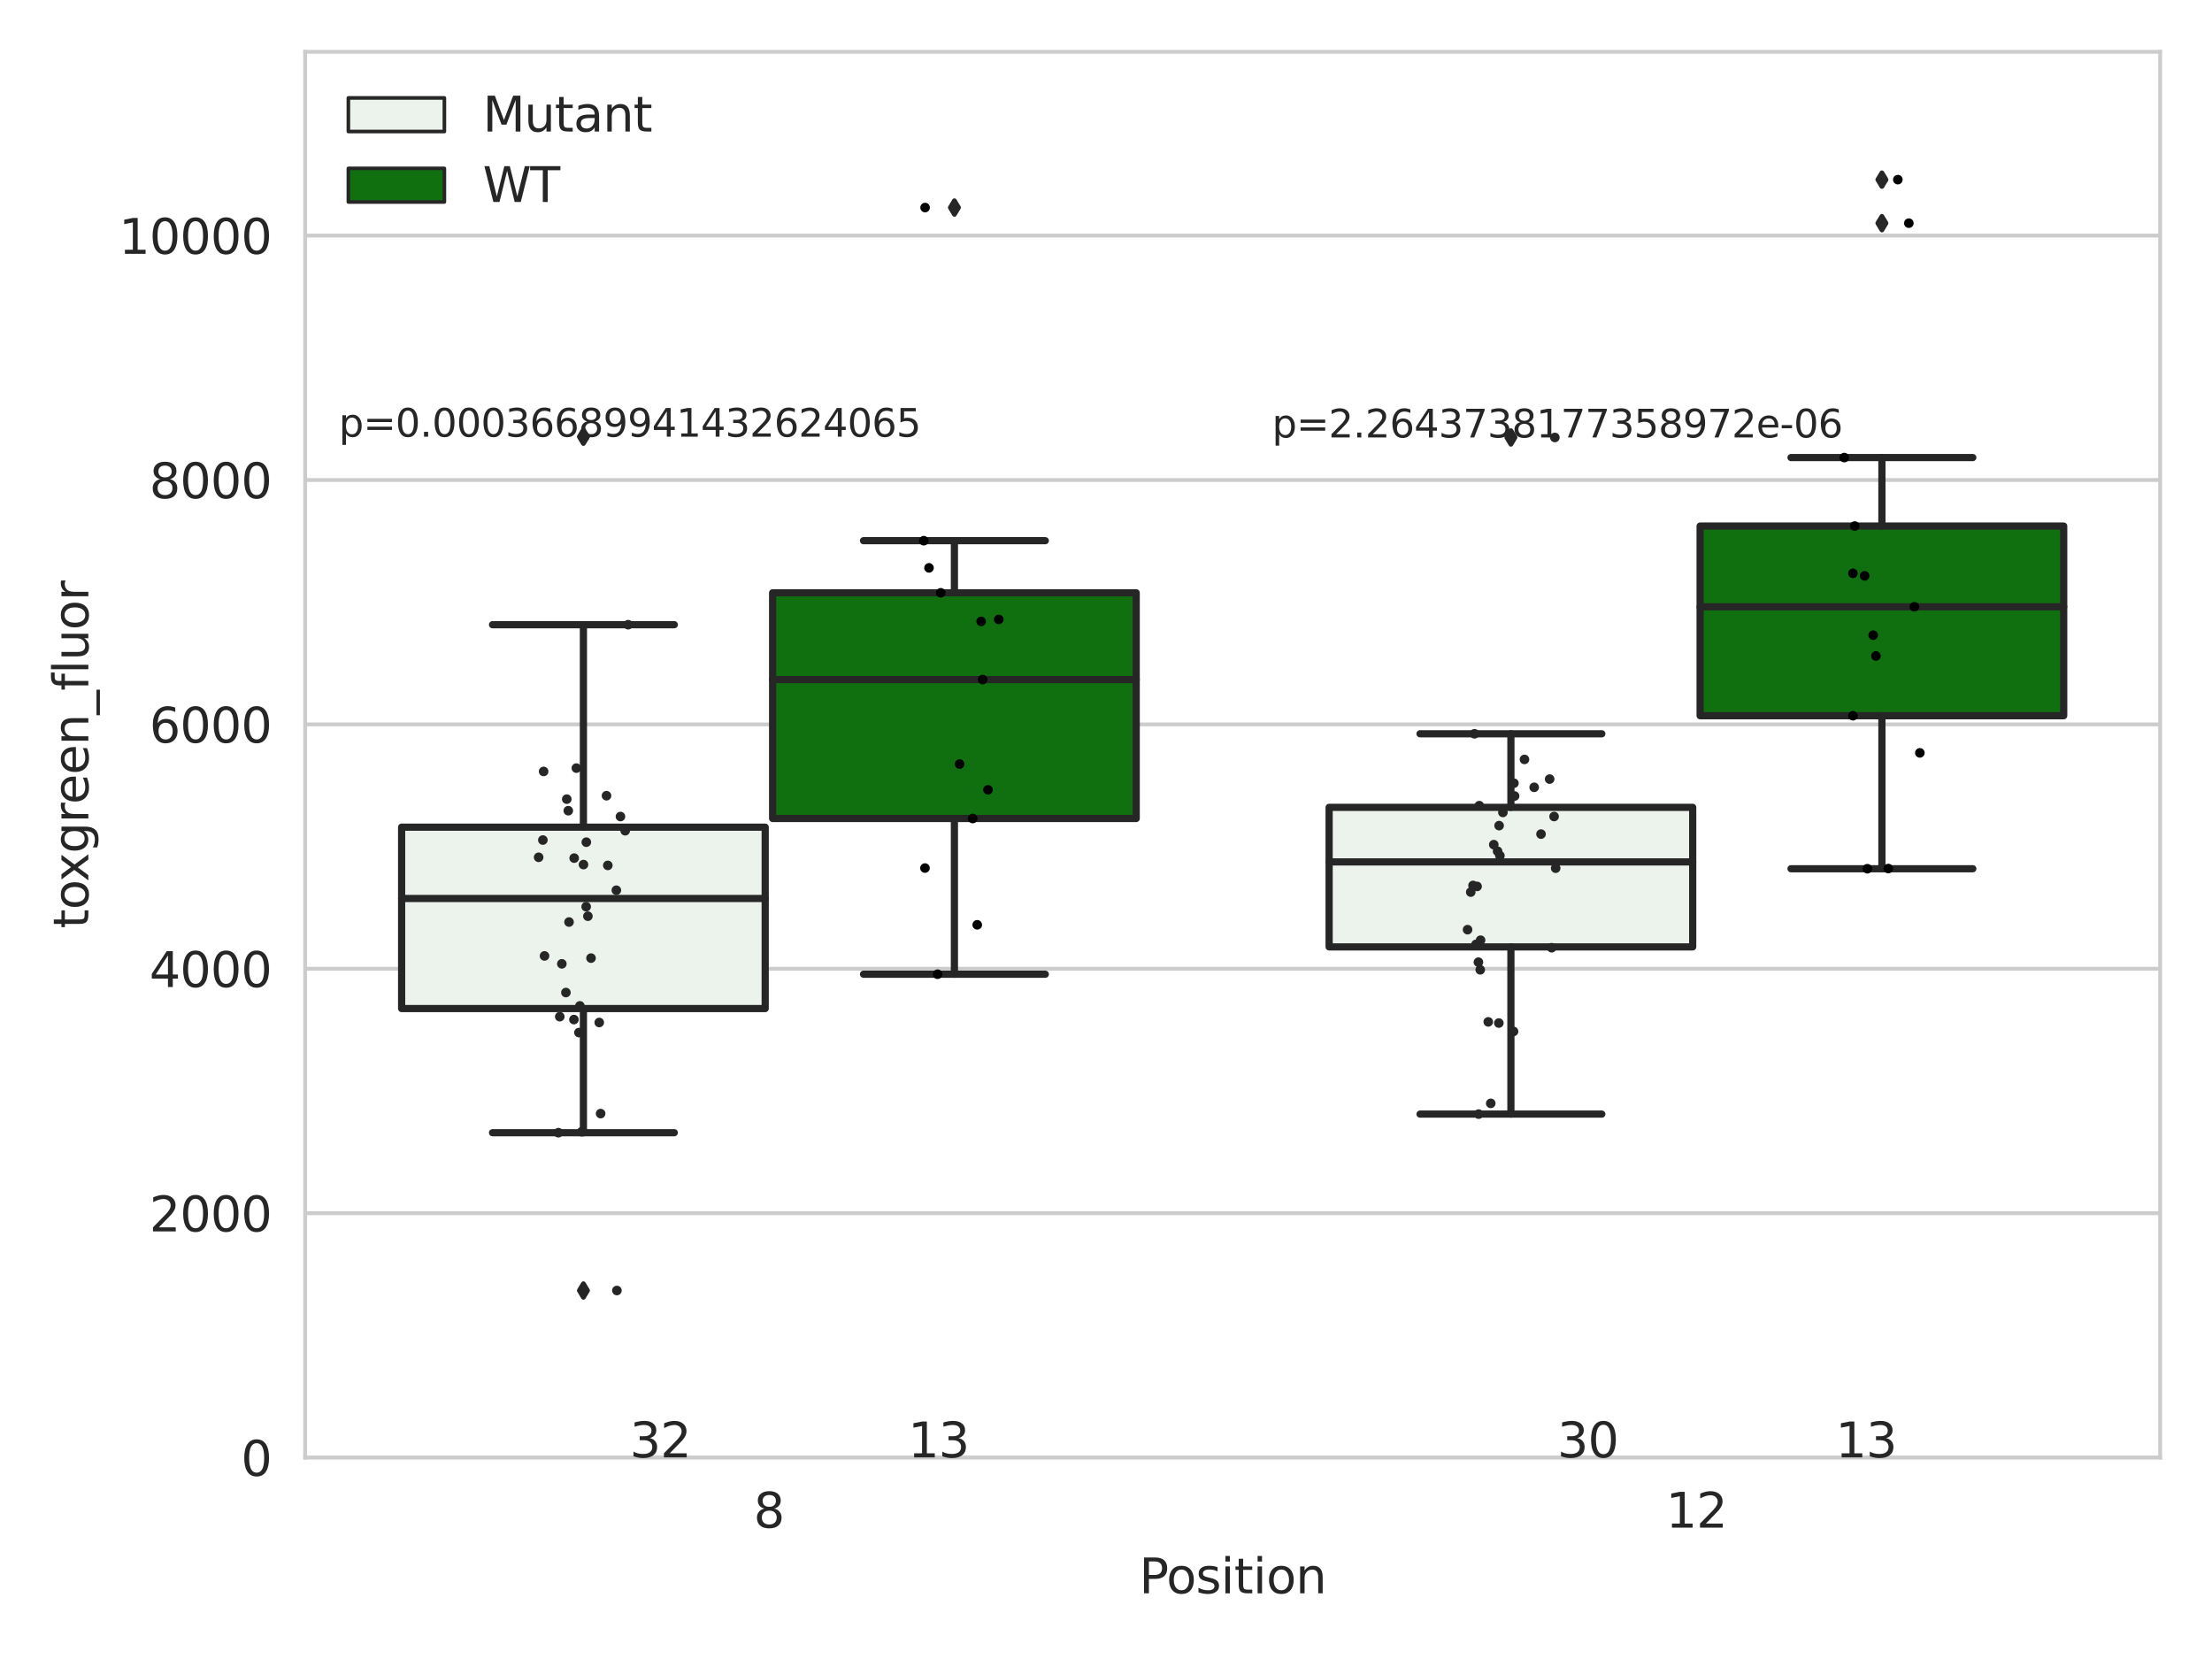 <?xml version="1.0" encoding="utf-8" standalone="no"?>
<!DOCTYPE svg PUBLIC "-//W3C//DTD SVG 1.1//EN"
  "http://www.w3.org/Graphics/SVG/1.1/DTD/svg11.dtd">
<svg xmlns:xlink="http://www.w3.org/1999/xlink" width="460.8pt" height="345.6pt" viewBox="0 0 460.8 345.6" xmlns="http://www.w3.org/2000/svg" version="1.1">
 <defs>
  <style type="text/css">*{stroke-linejoin: round; stroke-linecap: butt}</style>
 </defs>
 <g id="figure_1">
  <g id="patch_1">
   <path d="M 0 345.6 
L 460.8 345.6 
L 460.8 0 
L 0 0 
z
" style="fill: #ffffff"/>
  </g>
  <g id="axes_1">
   <g id="patch_2">
    <path d="M 63.571 303.64 
L 450 303.64 
L 450 10.8 
L 63.571 10.8 
z
" style="fill: #ffffff"/>
   </g>
   <g id="matplotlib.axis_1">
    <g id="xtick_1">
     <g id="text_1">
      <!-- 8 -->
      <g style="fill: #262626" transform="translate(156.997 318.238)scale(0.1 -0.1)">
       <defs>
        <path id="DejaVuSans-38" d="M 2034 2216 
Q 1584 2216 1326 1975 
Q 1069 1734 1069 1313 
Q 1069 891 1326 650 
Q 1584 409 2034 409 
Q 2484 409 2743 651 
Q 3003 894 3003 1313 
Q 3003 1734 2745 1975 
Q 2488 2216 2034 2216 
z
M 1403 2484 
Q 997 2584 770 2862 
Q 544 3141 544 3541 
Q 544 4100 942 4425 
Q 1341 4750 2034 4750 
Q 2731 4750 3128 4425 
Q 3525 4100 3525 3541 
Q 3525 3141 3298 2862 
Q 3072 2584 2669 2484 
Q 3125 2378 3379 2068 
Q 3634 1759 3634 1313 
Q 3634 634 3220 271 
Q 2806 -91 2034 -91 
Q 1263 -91 848 271 
Q 434 634 434 1313 
Q 434 1759 690 2068 
Q 947 2378 1403 2484 
z
M 1172 3481 
Q 1172 3119 1398 2916 
Q 1625 2713 2034 2713 
Q 2441 2713 2670 2916 
Q 2900 3119 2900 3481 
Q 2900 3844 2670 4047 
Q 2441 4250 2034 4250 
Q 1625 4250 1398 4047 
Q 1172 3844 1172 3481 
z
" transform="scale(0.016)"/>
       </defs>
       <use xlink:href="#DejaVuSans-38"/>
      </g>
     </g>
    </g>
    <g id="xtick_2">
     <g id="text_2">
      <!-- 12 -->
      <g style="fill: #262626" transform="translate(347.03 318.238)scale(0.1 -0.1)">
       <defs>
        <path id="DejaVuSans-31" d="M 794 531 
L 1825 531 
L 1825 4091 
L 703 3866 
L 703 4441 
L 1819 4666 
L 2450 4666 
L 2450 531 
L 3481 531 
L 3481 0 
L 794 0 
L 794 531 
z
" transform="scale(0.016)"/>
        <path id="DejaVuSans-32" d="M 1228 531 
L 3431 531 
L 3431 0 
L 469 0 
L 469 531 
Q 828 903 1448 1529 
Q 2069 2156 2228 2338 
Q 2531 2678 2651 2914 
Q 2772 3150 2772 3378 
Q 2772 3750 2511 3984 
Q 2250 4219 1831 4219 
Q 1534 4219 1204 4116 
Q 875 4013 500 3803 
L 500 4441 
Q 881 4594 1212 4672 
Q 1544 4750 1819 4750 
Q 2544 4750 2975 4387 
Q 3406 4025 3406 3419 
Q 3406 3131 3298 2873 
Q 3191 2616 2906 2266 
Q 2828 2175 2409 1742 
Q 1991 1309 1228 531 
z
" transform="scale(0.016)"/>
       </defs>
       <use xlink:href="#DejaVuSans-31"/>
       <use xlink:href="#DejaVuSans-32" x="63.623"/>
      </g>
     </g>
    </g>
    <g id="text_3">
     <!-- Position -->
     <g style="fill: #262626" transform="translate(237.322 331.917)scale(0.1 -0.1)">
      <defs>
       <path id="DejaVuSans-50" d="M 1259 4147 
L 1259 2394 
L 2053 2394 
Q 2494 2394 2734 2622 
Q 2975 2850 2975 3272 
Q 2975 3691 2734 3919 
Q 2494 4147 2053 4147 
L 1259 4147 
z
M 628 4666 
L 2053 4666 
Q 2838 4666 3239 4311 
Q 3641 3956 3641 3272 
Q 3641 2581 3239 2228 
Q 2838 1875 2053 1875 
L 1259 1875 
L 1259 0 
L 628 0 
L 628 4666 
z
" transform="scale(0.016)"/>
       <path id="DejaVuSans-6f" d="M 1959 3097 
Q 1497 3097 1228 2736 
Q 959 2375 959 1747 
Q 959 1119 1226 758 
Q 1494 397 1959 397 
Q 2419 397 2687 759 
Q 2956 1122 2956 1747 
Q 2956 2369 2687 2733 
Q 2419 3097 1959 3097 
z
M 1959 3584 
Q 2709 3584 3137 3096 
Q 3566 2609 3566 1747 
Q 3566 888 3137 398 
Q 2709 -91 1959 -91 
Q 1206 -91 779 398 
Q 353 888 353 1747 
Q 353 2609 779 3096 
Q 1206 3584 1959 3584 
z
" transform="scale(0.016)"/>
       <path id="DejaVuSans-73" d="M 2834 3397 
L 2834 2853 
Q 2591 2978 2328 3040 
Q 2066 3103 1784 3103 
Q 1356 3103 1142 2972 
Q 928 2841 928 2578 
Q 928 2378 1081 2264 
Q 1234 2150 1697 2047 
L 1894 2003 
Q 2506 1872 2764 1633 
Q 3022 1394 3022 966 
Q 3022 478 2636 193 
Q 2250 -91 1575 -91 
Q 1294 -91 989 -36 
Q 684 19 347 128 
L 347 722 
Q 666 556 975 473 
Q 1284 391 1588 391 
Q 1994 391 2212 530 
Q 2431 669 2431 922 
Q 2431 1156 2273 1281 
Q 2116 1406 1581 1522 
L 1381 1569 
Q 847 1681 609 1914 
Q 372 2147 372 2553 
Q 372 3047 722 3315 
Q 1072 3584 1716 3584 
Q 2034 3584 2315 3537 
Q 2597 3491 2834 3397 
z
" transform="scale(0.016)"/>
       <path id="DejaVuSans-69" d="M 603 3500 
L 1178 3500 
L 1178 0 
L 603 0 
L 603 3500 
z
M 603 4863 
L 1178 4863 
L 1178 4134 
L 603 4134 
L 603 4863 
z
" transform="scale(0.016)"/>
       <path id="DejaVuSans-74" d="M 1172 4494 
L 1172 3500 
L 2356 3500 
L 2356 3053 
L 1172 3053 
L 1172 1153 
Q 1172 725 1289 603 
Q 1406 481 1766 481 
L 2356 481 
L 2356 0 
L 1766 0 
Q 1100 0 847 248 
Q 594 497 594 1153 
L 594 3053 
L 172 3053 
L 172 3500 
L 594 3500 
L 594 4494 
L 1172 4494 
z
" transform="scale(0.016)"/>
       <path id="DejaVuSans-6e" d="M 3513 2113 
L 3513 0 
L 2938 0 
L 2938 2094 
Q 2938 2591 2744 2837 
Q 2550 3084 2163 3084 
Q 1697 3084 1428 2787 
Q 1159 2491 1159 1978 
L 1159 0 
L 581 0 
L 581 3500 
L 1159 3500 
L 1159 2956 
Q 1366 3272 1645 3428 
Q 1925 3584 2291 3584 
Q 2894 3584 3203 3211 
Q 3513 2838 3513 2113 
z
" transform="scale(0.016)"/>
      </defs>
      <use xlink:href="#DejaVuSans-50"/>
      <use xlink:href="#DejaVuSans-6f" x="56.678"/>
      <use xlink:href="#DejaVuSans-73" x="117.859"/>
      <use xlink:href="#DejaVuSans-69" x="169.959"/>
      <use xlink:href="#DejaVuSans-74" x="197.742"/>
      <use xlink:href="#DejaVuSans-69" x="236.951"/>
      <use xlink:href="#DejaVuSans-6f" x="264.734"/>
      <use xlink:href="#DejaVuSans-6e" x="325.916"/>
     </g>
    </g>
   </g>
   <g id="matplotlib.axis_2">
    <g id="ytick_1">
     <g id="line2d_1">
      <path d="M 63.571 303.64 
L 450 303.64 
" clip-path="url(#p195ba97bf2)" style="fill: none; stroke: #cccccc; stroke-width: 0.8; stroke-linecap: round"/>
     </g>
     <g id="text_4">
      <!-- 0 -->
      <g style="fill: #262626" transform="translate(50.209 307.439)scale(0.1 -0.1)">
       <defs>
        <path id="DejaVuSans-30" d="M 2034 4250 
Q 1547 4250 1301 3770 
Q 1056 3291 1056 2328 
Q 1056 1369 1301 889 
Q 1547 409 2034 409 
Q 2525 409 2770 889 
Q 3016 1369 3016 2328 
Q 3016 3291 2770 3770 
Q 2525 4250 2034 4250 
z
M 2034 4750 
Q 2819 4750 3233 4129 
Q 3647 3509 3647 2328 
Q 3647 1150 3233 529 
Q 2819 -91 2034 -91 
Q 1250 -91 836 529 
Q 422 1150 422 2328 
Q 422 3509 836 4129 
Q 1250 4750 2034 4750 
z
" transform="scale(0.016)"/>
       </defs>
       <use xlink:href="#DejaVuSans-30"/>
      </g>
     </g>
    </g>
    <g id="ytick_2">
     <g id="line2d_2">
      <path d="M 63.571 252.727 
L 450 252.727 
" clip-path="url(#p195ba97bf2)" style="fill: none; stroke: #cccccc; stroke-width: 0.8; stroke-linecap: round"/>
     </g>
     <g id="text_5">
      <!-- 2000 -->
      <g style="fill: #262626" transform="translate(31.121 256.526)scale(0.1 -0.1)">
       <use xlink:href="#DejaVuSans-32"/>
       <use xlink:href="#DejaVuSans-30" x="63.623"/>
       <use xlink:href="#DejaVuSans-30" x="127.246"/>
       <use xlink:href="#DejaVuSans-30" x="190.869"/>
      </g>
     </g>
    </g>
    <g id="ytick_3">
     <g id="line2d_3">
      <path d="M 63.571 201.814 
L 450 201.814 
" clip-path="url(#p195ba97bf2)" style="fill: none; stroke: #cccccc; stroke-width: 0.8; stroke-linecap: round"/>
     </g>
     <g id="text_6">
      <!-- 4000 -->
      <g style="fill: #262626" transform="translate(31.121 205.614)scale(0.1 -0.1)">
       <defs>
        <path id="DejaVuSans-34" d="M 2419 4116 
L 825 1625 
L 2419 1625 
L 2419 4116 
z
M 2253 4666 
L 3047 4666 
L 3047 1625 
L 3713 1625 
L 3713 1100 
L 3047 1100 
L 3047 0 
L 2419 0 
L 2419 1100 
L 313 1100 
L 313 1709 
L 2253 4666 
z
" transform="scale(0.016)"/>
       </defs>
       <use xlink:href="#DejaVuSans-34"/>
       <use xlink:href="#DejaVuSans-30" x="63.623"/>
       <use xlink:href="#DejaVuSans-30" x="127.246"/>
       <use xlink:href="#DejaVuSans-30" x="190.869"/>
      </g>
     </g>
    </g>
    <g id="ytick_4">
     <g id="line2d_4">
      <path d="M 63.571 150.901 
L 450 150.901 
" clip-path="url(#p195ba97bf2)" style="fill: none; stroke: #cccccc; stroke-width: 0.8; stroke-linecap: round"/>
     </g>
     <g id="text_7">
      <!-- 6000 -->
      <g style="fill: #262626" transform="translate(31.121 154.701)scale(0.1 -0.1)">
       <defs>
        <path id="DejaVuSans-36" d="M 2113 2584 
Q 1688 2584 1439 2293 
Q 1191 2003 1191 1497 
Q 1191 994 1439 701 
Q 1688 409 2113 409 
Q 2538 409 2786 701 
Q 3034 994 3034 1497 
Q 3034 2003 2786 2293 
Q 2538 2584 2113 2584 
z
M 3366 4563 
L 3366 3988 
Q 3128 4100 2886 4159 
Q 2644 4219 2406 4219 
Q 1781 4219 1451 3797 
Q 1122 3375 1075 2522 
Q 1259 2794 1537 2939 
Q 1816 3084 2150 3084 
Q 2853 3084 3261 2657 
Q 3669 2231 3669 1497 
Q 3669 778 3244 343 
Q 2819 -91 2113 -91 
Q 1303 -91 875 529 
Q 447 1150 447 2328 
Q 447 3434 972 4092 
Q 1497 4750 2381 4750 
Q 2619 4750 2861 4703 
Q 3103 4656 3366 4563 
z
" transform="scale(0.016)"/>
       </defs>
       <use xlink:href="#DejaVuSans-36"/>
       <use xlink:href="#DejaVuSans-30" x="63.623"/>
       <use xlink:href="#DejaVuSans-30" x="127.246"/>
       <use xlink:href="#DejaVuSans-30" x="190.869"/>
      </g>
     </g>
    </g>
    <g id="ytick_5">
     <g id="line2d_5">
      <path d="M 63.571 99.989 
L 450 99.989 
" clip-path="url(#p195ba97bf2)" style="fill: none; stroke: #cccccc; stroke-width: 0.8; stroke-linecap: round"/>
     </g>
     <g id="text_8">
      <!-- 8000 -->
      <g style="fill: #262626" transform="translate(31.121 103.788)scale(0.1 -0.1)">
       <use xlink:href="#DejaVuSans-38"/>
       <use xlink:href="#DejaVuSans-30" x="63.623"/>
       <use xlink:href="#DejaVuSans-30" x="127.246"/>
       <use xlink:href="#DejaVuSans-30" x="190.869"/>
      </g>
     </g>
    </g>
    <g id="ytick_6">
     <g id="line2d_6">
      <path d="M 63.571 49.076 
L 450 49.076 
" clip-path="url(#p195ba97bf2)" style="fill: none; stroke: #cccccc; stroke-width: 0.8; stroke-linecap: round"/>
     </g>
     <g id="text_9">
      <!-- 10000 -->
      <g style="fill: #262626" transform="translate(24.759 52.875)scale(0.1 -0.1)">
       <use xlink:href="#DejaVuSans-31"/>
       <use xlink:href="#DejaVuSans-30" x="63.623"/>
       <use xlink:href="#DejaVuSans-30" x="127.246"/>
       <use xlink:href="#DejaVuSans-30" x="190.869"/>
       <use xlink:href="#DejaVuSans-30" x="254.492"/>
      </g>
     </g>
    </g>
    <g id="text_10">
     <!-- toxgreen_fluor -->
     <g style="fill: #262626" transform="translate(18.401 193.415)rotate(-90)scale(0.1 -0.1)">
      <defs>
       <path id="DejaVuSans-78" d="M 3513 3500 
L 2247 1797 
L 3578 0 
L 2900 0 
L 1881 1375 
L 863 0 
L 184 0 
L 1544 1831 
L 300 3500 
L 978 3500 
L 1906 2253 
L 2834 3500 
L 3513 3500 
z
" transform="scale(0.016)"/>
       <path id="DejaVuSans-67" d="M 2906 1791 
Q 2906 2416 2648 2759 
Q 2391 3103 1925 3103 
Q 1463 3103 1205 2759 
Q 947 2416 947 1791 
Q 947 1169 1205 825 
Q 1463 481 1925 481 
Q 2391 481 2648 825 
Q 2906 1169 2906 1791 
z
M 3481 434 
Q 3481 -459 3084 -895 
Q 2688 -1331 1869 -1331 
Q 1566 -1331 1297 -1286 
Q 1028 -1241 775 -1147 
L 775 -588 
Q 1028 -725 1275 -790 
Q 1522 -856 1778 -856 
Q 2344 -856 2625 -561 
Q 2906 -266 2906 331 
L 2906 616 
Q 2728 306 2450 153 
Q 2172 0 1784 0 
Q 1141 0 747 490 
Q 353 981 353 1791 
Q 353 2603 747 3093 
Q 1141 3584 1784 3584 
Q 2172 3584 2450 3431 
Q 2728 3278 2906 2969 
L 2906 3500 
L 3481 3500 
L 3481 434 
z
" transform="scale(0.016)"/>
       <path id="DejaVuSans-72" d="M 2631 2963 
Q 2534 3019 2420 3045 
Q 2306 3072 2169 3072 
Q 1681 3072 1420 2755 
Q 1159 2438 1159 1844 
L 1159 0 
L 581 0 
L 581 3500 
L 1159 3500 
L 1159 2956 
Q 1341 3275 1631 3429 
Q 1922 3584 2338 3584 
Q 2397 3584 2469 3576 
Q 2541 3569 2628 3553 
L 2631 2963 
z
" transform="scale(0.016)"/>
       <path id="DejaVuSans-65" d="M 3597 1894 
L 3597 1613 
L 953 1613 
Q 991 1019 1311 708 
Q 1631 397 2203 397 
Q 2534 397 2845 478 
Q 3156 559 3463 722 
L 3463 178 
Q 3153 47 2828 -22 
Q 2503 -91 2169 -91 
Q 1331 -91 842 396 
Q 353 884 353 1716 
Q 353 2575 817 3079 
Q 1281 3584 2069 3584 
Q 2775 3584 3186 3129 
Q 3597 2675 3597 1894 
z
M 3022 2063 
Q 3016 2534 2758 2815 
Q 2500 3097 2075 3097 
Q 1594 3097 1305 2825 
Q 1016 2553 972 2059 
L 3022 2063 
z
" transform="scale(0.016)"/>
       <path id="DejaVuSans-5f" d="M 3263 -1063 
L 3263 -1509 
L -63 -1509 
L -63 -1063 
L 3263 -1063 
z
" transform="scale(0.016)"/>
       <path id="DejaVuSans-66" d="M 2375 4863 
L 2375 4384 
L 1825 4384 
Q 1516 4384 1395 4259 
Q 1275 4134 1275 3809 
L 1275 3500 
L 2222 3500 
L 2222 3053 
L 1275 3053 
L 1275 0 
L 697 0 
L 697 3053 
L 147 3053 
L 147 3500 
L 697 3500 
L 697 3744 
Q 697 4328 969 4595 
Q 1241 4863 1831 4863 
L 2375 4863 
z
" transform="scale(0.016)"/>
       <path id="DejaVuSans-6c" d="M 603 4863 
L 1178 4863 
L 1178 0 
L 603 0 
L 603 4863 
z
" transform="scale(0.016)"/>
       <path id="DejaVuSans-75" d="M 544 1381 
L 544 3500 
L 1119 3500 
L 1119 1403 
Q 1119 906 1312 657 
Q 1506 409 1894 409 
Q 2359 409 2629 706 
Q 2900 1003 2900 1516 
L 2900 3500 
L 3475 3500 
L 3475 0 
L 2900 0 
L 2900 538 
Q 2691 219 2414 64 
Q 2138 -91 1772 -91 
Q 1169 -91 856 284 
Q 544 659 544 1381 
z
M 1991 3584 
L 1991 3584 
z
" transform="scale(0.016)"/>
      </defs>
      <use xlink:href="#DejaVuSans-74"/>
      <use xlink:href="#DejaVuSans-6f" x="39.209"/>
      <use xlink:href="#DejaVuSans-78" x="97.266"/>
      <use xlink:href="#DejaVuSans-67" x="156.445"/>
      <use xlink:href="#DejaVuSans-72" x="219.922"/>
      <use xlink:href="#DejaVuSans-65" x="258.785"/>
      <use xlink:href="#DejaVuSans-65" x="320.309"/>
      <use xlink:href="#DejaVuSans-6e" x="381.832"/>
      <use xlink:href="#DejaVuSans-5f" x="445.211"/>
      <use xlink:href="#DejaVuSans-66" x="495.211"/>
      <use xlink:href="#DejaVuSans-6c" x="530.416"/>
      <use xlink:href="#DejaVuSans-75" x="558.199"/>
      <use xlink:href="#DejaVuSans-6f" x="621.578"/>
      <use xlink:href="#DejaVuSans-72" x="682.76"/>
     </g>
    </g>
   </g>
   <g id="patch_3">
    <path d="M 83.666 210.104 
L 159.406 210.104 
L 159.406 172.315 
L 83.666 172.315 
L 83.666 210.104 
z
" clip-path="url(#p195ba97bf2)" style="fill: #ecf2ec; stroke: #262626; stroke-width: 1.5; stroke-linejoin: miter"/>
   </g>
   <g id="patch_4">
    <path d="M 160.951 170.511 
L 236.691 170.511 
L 236.691 123.493 
L 160.951 123.493 
L 160.951 170.511 
z
" clip-path="url(#p195ba97bf2)" style="fill: #107010; stroke: #262626; stroke-width: 1.5; stroke-linejoin: miter"/>
   </g>
   <g id="patch_5">
    <path d="M 276.88 197.256 
L 352.62 197.256 
L 352.62 168.185 
L 276.88 168.185 
L 276.88 197.256 
z
" clip-path="url(#p195ba97bf2)" style="fill: #ecf2ec; stroke: #262626; stroke-width: 1.5; stroke-linejoin: miter"/>
   </g>
   <g id="patch_6">
    <path d="M 354.166 149.096 
L 429.906 149.096 
L 429.906 109.589 
L 354.166 109.589 
L 354.166 149.096 
z
" clip-path="url(#p195ba97bf2)" style="fill: #107010; stroke: #262626; stroke-width: 1.5; stroke-linejoin: miter"/>
   </g>
   <g id="patch_7">
    <path d="M 160.178 303.64 
L 160.178 303.64 
L 160.178 303.64 
L 160.178 303.64 
z
" clip-path="url(#p195ba97bf2)" style="fill: #ecf2ec; stroke: #262626; stroke-width: 0.75; stroke-linejoin: miter"/>
   </g>
   <g id="patch_8">
    <path d="M 160.178 303.64 
L 160.178 303.64 
L 160.178 303.64 
L 160.178 303.64 
z
" clip-path="url(#p195ba97bf2)" style="fill: #107010; stroke: #262626; stroke-width: 0.75; stroke-linejoin: miter"/>
   </g>
   <g id="PathCollection_1"/>
   <g id="PathCollection_2"/>
   <g id="line2d_7">
    <path d="M 121.536 210.104 
L 121.536 235.961 
" clip-path="url(#p195ba97bf2)" style="fill: none; stroke: #262626; stroke-width: 1.5; stroke-linecap: round"/>
   </g>
   <g id="line2d_8">
    <path d="M 121.536 172.315 
L 121.536 130.137 
" clip-path="url(#p195ba97bf2)" style="fill: none; stroke: #262626; stroke-width: 1.5; stroke-linecap: round"/>
   </g>
   <g id="line2d_9">
    <path d="M 102.601 235.961 
L 140.471 235.961 
" clip-path="url(#p195ba97bf2)" style="fill: none; stroke: #262626; stroke-width: 1.5; stroke-linecap: round"/>
   </g>
   <g id="line2d_10">
    <path d="M 102.601 130.137 
L 140.471 130.137 
" clip-path="url(#p195ba97bf2)" style="fill: none; stroke: #262626; stroke-width: 1.5; stroke-linecap: round"/>
   </g>
   <g id="line2d_11">
    <defs>
     <path id="ma24461d8cf" d="M -0 1.414 
L 0.849 0 
L 0 -1.414 
L -0.849 -0 
z
" style="stroke: #262626; stroke-linejoin: miter"/>
    </defs>
    <g clip-path="url(#p195ba97bf2)">
     <use xlink:href="#ma24461d8cf" x="121.536" y="268.836" style="fill: #262626; stroke: #262626; stroke-linejoin: miter"/>
     <use xlink:href="#ma24461d8cf" x="121.536" y="90.973" style="fill: #262626; stroke: #262626; stroke-linejoin: miter"/>
    </g>
   </g>
   <g id="line2d_12">
    <path d="M 198.821 170.511 
L 198.821 202.948 
" clip-path="url(#p195ba97bf2)" style="fill: none; stroke: #262626; stroke-width: 1.5; stroke-linecap: round"/>
   </g>
   <g id="line2d_13">
    <path d="M 198.821 123.493 
L 198.821 112.636 
" clip-path="url(#p195ba97bf2)" style="fill: none; stroke: #262626; stroke-width: 1.5; stroke-linecap: round"/>
   </g>
   <g id="line2d_14">
    <path d="M 179.886 202.948 
L 217.756 202.948 
" clip-path="url(#p195ba97bf2)" style="fill: none; stroke: #262626; stroke-width: 1.5; stroke-linecap: round"/>
   </g>
   <g id="line2d_15">
    <path d="M 179.886 112.636 
L 217.756 112.636 
" clip-path="url(#p195ba97bf2)" style="fill: none; stroke: #262626; stroke-width: 1.5; stroke-linecap: round"/>
   </g>
   <g id="line2d_16">
    <g clip-path="url(#p195ba97bf2)">
     <use xlink:href="#ma24461d8cf" x="198.821" y="43.237" style="fill: #262626; stroke: #262626; stroke-linejoin: miter"/>
    </g>
   </g>
   <g id="line2d_17">
    <path d="M 314.75 197.256 
L 314.75 232.088 
" clip-path="url(#p195ba97bf2)" style="fill: none; stroke: #262626; stroke-width: 1.5; stroke-linecap: round"/>
   </g>
   <g id="line2d_18">
    <path d="M 314.75 168.185 
L 314.75 152.859 
" clip-path="url(#p195ba97bf2)" style="fill: none; stroke: #262626; stroke-width: 1.5; stroke-linecap: round"/>
   </g>
   <g id="line2d_19">
    <path d="M 295.815 232.088 
L 333.685 232.088 
" clip-path="url(#p195ba97bf2)" style="fill: none; stroke: #262626; stroke-width: 1.5; stroke-linecap: round"/>
   </g>
   <g id="line2d_20">
    <path d="M 295.815 152.859 
L 333.685 152.859 
" clip-path="url(#p195ba97bf2)" style="fill: none; stroke: #262626; stroke-width: 1.5; stroke-linecap: round"/>
   </g>
   <g id="line2d_21">
    <g clip-path="url(#p195ba97bf2)">
     <use xlink:href="#ma24461d8cf" x="314.75" y="91.131" style="fill: #262626; stroke: #262626; stroke-linejoin: miter"/>
    </g>
   </g>
   <g id="line2d_22">
    <path d="M 392.036 149.096 
L 392.036 180.973 
" clip-path="url(#p195ba97bf2)" style="fill: none; stroke: #262626; stroke-width: 1.5; stroke-linecap: round"/>
   </g>
   <g id="line2d_23">
    <path d="M 392.036 109.589 
L 392.036 95.32 
" clip-path="url(#p195ba97bf2)" style="fill: none; stroke: #262626; stroke-width: 1.5; stroke-linecap: round"/>
   </g>
   <g id="line2d_24">
    <path d="M 373.101 180.973 
L 410.971 180.973 
" clip-path="url(#p195ba97bf2)" style="fill: none; stroke: #262626; stroke-width: 1.5; stroke-linecap: round"/>
   </g>
   <g id="line2d_25">
    <path d="M 373.101 95.32 
L 410.971 95.32 
" clip-path="url(#p195ba97bf2)" style="fill: none; stroke: #262626; stroke-width: 1.5; stroke-linecap: round"/>
   </g>
   <g id="line2d_26">
    <g clip-path="url(#p195ba97bf2)">
     <use xlink:href="#ma24461d8cf" x="392.036" y="37.422" style="fill: #262626; stroke: #262626; stroke-linejoin: miter"/>
     <use xlink:href="#ma24461d8cf" x="392.036" y="46.489" style="fill: #262626; stroke: #262626; stroke-linejoin: miter"/>
    </g>
   </g>
   <g id="line2d_27">
    <path d="M 83.666 187.167 
L 159.406 187.167 
" clip-path="url(#p195ba97bf2)" style="fill: none; stroke: #262626; stroke-width: 1.5; stroke-linecap: round"/>
   </g>
   <g id="line2d_28">
    <path d="M 160.951 141.565 
L 236.691 141.565 
" clip-path="url(#p195ba97bf2)" style="fill: none; stroke: #262626; stroke-width: 1.5; stroke-linecap: round"/>
   </g>
   <g id="line2d_29">
    <path d="M 276.88 179.555 
L 352.62 179.555 
" clip-path="url(#p195ba97bf2)" style="fill: none; stroke: #262626; stroke-width: 1.5; stroke-linecap: round"/>
   </g>
   <g id="line2d_30">
    <path d="M 354.166 126.406 
L 429.906 126.406 
" clip-path="url(#p195ba97bf2)" style="fill: none; stroke: #262626; stroke-width: 1.5; stroke-linecap: round"/>
   </g>
   <g id="patch_9">
    <path d="M 63.571 303.64 
L 63.571 10.8 
" style="fill: none; stroke: #cccccc; stroke-width: 0.8; stroke-linejoin: miter; stroke-linecap: square"/>
   </g>
   <g id="patch_10">
    <path d="M 450 303.64 
L 450 10.8 
" style="fill: none; stroke: #cccccc; stroke-width: 0.8; stroke-linejoin: miter; stroke-linecap: square"/>
   </g>
   <g id="patch_11">
    <path d="M 63.571 303.64 
L 450 303.64 
" style="fill: none; stroke: #cccccc; stroke-width: 0.8; stroke-linejoin: miter; stroke-linecap: square"/>
   </g>
   <g id="patch_12">
    <path d="M 63.571 10.8 
L 450 10.8 
" style="fill: none; stroke: #cccccc; stroke-width: 0.8; stroke-linejoin: miter; stroke-linecap: square"/>
   </g>
   <g id="PathCollection_3">
    <defs>
     <path id="C0_0_0992ffaf9e" d="M 0 1 
C 0.265 1 0.52 0.895 0.707 0.707 
C 0.895 0.52 1 0.265 1 -0 
C 1 -0.265 0.895 -0.52 0.707 -0.707 
C 0.52 -0.895 0.265 -1 0 -1 
C -0.265 -1 -0.52 -0.895 -0.707 -0.707 
C -0.895 -0.52 -1 -0.265 -1 0 
C -1 0.265 -0.895 0.52 -0.707 0.707 
C -0.52 0.895 -0.265 1 0 1 
z
"/>
    </defs>
    <g clip-path="url(#p195ba97bf2)">
     <use xlink:href="#C0_0_0992ffaf9e" x="122.468" y="190.86" style="fill: #262626"/>
    </g>
    <g clip-path="url(#p195ba97bf2)">
     <use xlink:href="#C0_0_0992ffaf9e" x="121.182" y="235.759" style="fill: #262626"/>
    </g>
    <g clip-path="url(#p195ba97bf2)">
     <use xlink:href="#C0_0_0992ffaf9e" x="124.832" y="213.004" style="fill: #262626"/>
    </g>
    <g clip-path="url(#p195ba97bf2)">
     <use xlink:href="#C0_0_0992ffaf9e" x="128.398" y="185.453" style="fill: #262626"/>
    </g>
    <g clip-path="url(#p195ba97bf2)">
     <use xlink:href="#C0_0_0992ffaf9e" x="112.209" y="178.589" style="fill: #262626"/>
    </g>
    <g clip-path="url(#p195ba97bf2)">
     <use xlink:href="#C0_0_0992ffaf9e" x="113.437" y="199.136" style="fill: #262626"/>
    </g>
    <g clip-path="url(#p195ba97bf2)">
     <use xlink:href="#C0_0_0992ffaf9e" x="118.385" y="168.884" style="fill: #262626"/>
    </g>
    <g clip-path="url(#p195ba97bf2)">
     <use xlink:href="#C0_0_0992ffaf9e" x="122.109" y="188.88" style="fill: #262626"/>
    </g>
    <g clip-path="url(#p195ba97bf2)">
     <use xlink:href="#C0_0_0992ffaf9e" x="125.12" y="231.982" style="fill: #262626"/>
    </g>
    <g clip-path="url(#p195ba97bf2)">
     <use xlink:href="#C0_0_0992ffaf9e" x="120.802" y="209.543" style="fill: #262626"/>
    </g>
    <g clip-path="url(#p195ba97bf2)">
     <use xlink:href="#C0_0_0992ffaf9e" x="119.614" y="178.762" style="fill: #262626"/>
    </g>
    <g clip-path="url(#p195ba97bf2)">
     <use xlink:href="#C0_0_0992ffaf9e" x="113.089" y="174.997" style="fill: #262626"/>
    </g>
    <g clip-path="url(#p195ba97bf2)">
     <use xlink:href="#C0_0_0992ffaf9e" x="120.069" y="160.012" style="fill: #262626"/>
    </g>
    <g clip-path="url(#p195ba97bf2)">
     <use xlink:href="#C0_0_0992ffaf9e" x="113.248" y="160.704" style="fill: #262626"/>
    </g>
    <g clip-path="url(#p195ba97bf2)">
     <use xlink:href="#C0_0_0992ffaf9e" x="128.512" y="268.836" style="fill: #262626"/>
    </g>
    <g clip-path="url(#p195ba97bf2)">
     <use xlink:href="#C0_0_0992ffaf9e" x="130.855" y="130.137" style="fill: #262626"/>
    </g>
    <g clip-path="url(#p195ba97bf2)">
     <use xlink:href="#C0_0_0992ffaf9e" x="126.617" y="180.276" style="fill: #262626"/>
    </g>
    <g clip-path="url(#p195ba97bf2)">
     <use xlink:href="#C0_0_0992ffaf9e" x="123.12" y="199.593" style="fill: #262626"/>
    </g>
    <g clip-path="url(#p195ba97bf2)">
     <use xlink:href="#C0_0_0992ffaf9e" x="116.325" y="235.961" style="fill: #262626"/>
    </g>
    <g clip-path="url(#p195ba97bf2)">
     <use xlink:href="#C0_0_0992ffaf9e" x="118.07" y="166.476" style="fill: #262626"/>
    </g>
    <g clip-path="url(#p195ba97bf2)">
     <use xlink:href="#C0_0_0992ffaf9e" x="122.142" y="175.441" style="fill: #262626"/>
    </g>
    <g clip-path="url(#p195ba97bf2)">
     <use xlink:href="#C0_0_0992ffaf9e" x="116.611" y="211.788" style="fill: #262626"/>
    </g>
    <g clip-path="url(#p195ba97bf2)">
     <use xlink:href="#C0_0_0992ffaf9e" x="117.042" y="200.785" style="fill: #262626"/>
    </g>
    <g clip-path="url(#p195ba97bf2)">
     <use xlink:href="#C0_0_0992ffaf9e" x="119.562" y="212.392" style="fill: #262626"/>
    </g>
    <g clip-path="url(#p195ba97bf2)">
     <use xlink:href="#C0_0_0992ffaf9e" x="130.239" y="173.054" style="fill: #262626"/>
    </g>
    <g clip-path="url(#p195ba97bf2)">
     <use xlink:href="#C0_0_0992ffaf9e" x="121.793" y="90.973" style="fill: #262626"/>
    </g>
    <g clip-path="url(#p195ba97bf2)">
     <use xlink:href="#C0_0_0992ffaf9e" x="121.552" y="180.109" style="fill: #262626"/>
    </g>
    <g clip-path="url(#p195ba97bf2)">
     <use xlink:href="#C0_0_0992ffaf9e" x="126.344" y="165.761" style="fill: #262626"/>
    </g>
    <g clip-path="url(#p195ba97bf2)">
     <use xlink:href="#C0_0_0992ffaf9e" x="118.54" y="192.078" style="fill: #262626"/>
    </g>
    <g clip-path="url(#p195ba97bf2)">
     <use xlink:href="#C0_0_0992ffaf9e" x="129.252" y="170.099" style="fill: #262626"/>
    </g>
    <g clip-path="url(#p195ba97bf2)">
     <use xlink:href="#C0_0_0992ffaf9e" x="120.606" y="215.108" style="fill: #262626"/>
    </g>
    <g clip-path="url(#p195ba97bf2)">
     <use xlink:href="#C0_0_0992ffaf9e" x="117.891" y="206.765" style="fill: #262626"/>
    </g>
   </g>
   <g id="PathCollection_4">
    <defs>
     <path id="C1_0_ebc0aa4718" d="M 0 1 
C 0.265 1 0.52 0.895 0.707 0.707 
C 0.895 0.52 1 0.265 1 -0 
C 1 -0.265 0.895 -0.52 0.707 -0.707 
C 0.52 -0.895 0.265 -1 0 -1 
C -0.265 -1 -0.52 -0.895 -0.707 -0.707 
C -0.895 -0.52 -1 -0.265 -1 0 
C -1 0.265 -0.895 0.52 -0.707 0.707 
C -0.52 0.895 -0.265 1 0 1 
z
"/>
    </defs>
    <g clip-path="url(#p195ba97bf2)">
     <use xlink:href="#C1_0_ebc0aa4718" x="192.443" y="112.636"/>
    </g>
    <g clip-path="url(#p195ba97bf2)">
     <use xlink:href="#C1_0_ebc0aa4718" x="192.717" y="43.237"/>
    </g>
    <g clip-path="url(#p195ba97bf2)">
     <use xlink:href="#C1_0_ebc0aa4718" x="204.395" y="129.454"/>
    </g>
    <g clip-path="url(#p195ba97bf2)">
     <use xlink:href="#C1_0_ebc0aa4718" x="192.69" y="180.835"/>
    </g>
    <g clip-path="url(#p195ba97bf2)">
     <use xlink:href="#C1_0_ebc0aa4718" x="199.902" y="159.162"/>
    </g>
    <g clip-path="url(#p195ba97bf2)">
     <use xlink:href="#C1_0_ebc0aa4718" x="205.816" y="164.529"/>
    </g>
    <g clip-path="url(#p195ba97bf2)">
     <use xlink:href="#C1_0_ebc0aa4718" x="193.528" y="118.297"/>
    </g>
    <g clip-path="url(#p195ba97bf2)">
     <use xlink:href="#C1_0_ebc0aa4718" x="208.058" y="129.038"/>
    </g>
    <g clip-path="url(#p195ba97bf2)">
     <use xlink:href="#C1_0_ebc0aa4718" x="195.315" y="202.948"/>
    </g>
    <g clip-path="url(#p195ba97bf2)">
     <use xlink:href="#C1_0_ebc0aa4718" x="204.706" y="141.565"/>
    </g>
    <g clip-path="url(#p195ba97bf2)">
     <use xlink:href="#C1_0_ebc0aa4718" x="203.575" y="192.656"/>
    </g>
    <g clip-path="url(#p195ba97bf2)">
     <use xlink:href="#C1_0_ebc0aa4718" x="202.63" y="170.511"/>
    </g>
    <g clip-path="url(#p195ba97bf2)">
     <use xlink:href="#C1_0_ebc0aa4718" x="195.98" y="123.493"/>
    </g>
   </g>
   <g id="PathCollection_5">
    <defs>
     <path id="C2_0_87c579aedf" d="M 0 1 
C 0.265 1 0.52 0.895 0.707 0.707 
C 0.895 0.52 1 0.265 1 -0 
C 1 -0.265 0.895 -0.52 0.707 -0.707 
C 0.52 -0.895 0.265 -1 0 -1 
C -0.265 -1 -0.52 -0.895 -0.707 -0.707 
C -0.895 -0.52 -1 -0.265 -1 0 
C -1 0.265 -0.895 0.52 -0.707 0.707 
C -0.52 0.895 -0.265 1 0 1 
z
"/>
    </defs>
    <g clip-path="url(#p195ba97bf2)">
     <use xlink:href="#C2_0_87c579aedf" x="317.576" y="158.199" style="fill: #262626"/>
    </g>
    <g clip-path="url(#p195ba97bf2)">
     <use xlink:href="#C2_0_87c579aedf" x="308.164" y="167.833" style="fill: #262626"/>
    </g>
    <g clip-path="url(#p195ba97bf2)">
     <use xlink:href="#C2_0_87c579aedf" x="305.72" y="193.667" style="fill: #262626"/>
    </g>
    <g clip-path="url(#p195ba97bf2)">
     <use xlink:href="#C2_0_87c579aedf" x="310.55" y="229.851" style="fill: #262626"/>
    </g>
    <g clip-path="url(#p195ba97bf2)">
     <use xlink:href="#C2_0_87c579aedf" x="315.382" y="163.158" style="fill: #262626"/>
    </g>
    <g clip-path="url(#p195ba97bf2)">
     <use xlink:href="#C2_0_87c579aedf" x="323.242" y="197.428" style="fill: #262626"/>
    </g>
    <g clip-path="url(#p195ba97bf2)">
     <use xlink:href="#C2_0_87c579aedf" x="311.976" y="177.327" style="fill: #262626"/>
    </g>
    <g clip-path="url(#p195ba97bf2)">
     <use xlink:href="#C2_0_87c579aedf" x="307.982" y="200.437" style="fill: #262626"/>
    </g>
    <g clip-path="url(#p195ba97bf2)">
     <use xlink:href="#C2_0_87c579aedf" x="312.457" y="178.251" style="fill: #262626"/>
    </g>
    <g clip-path="url(#p195ba97bf2)">
     <use xlink:href="#C2_0_87c579aedf" x="313.084" y="169.244" style="fill: #262626"/>
    </g>
    <g clip-path="url(#p195ba97bf2)">
     <use xlink:href="#C2_0_87c579aedf" x="322.82" y="162.297" style="fill: #262626"/>
    </g>
    <g clip-path="url(#p195ba97bf2)">
     <use xlink:href="#C2_0_87c579aedf" x="323.905" y="91.131" style="fill: #262626"/>
    </g>
    <g clip-path="url(#p195ba97bf2)">
     <use xlink:href="#C2_0_87c579aedf" x="312.291" y="171.991" style="fill: #262626"/>
    </g>
    <g clip-path="url(#p195ba97bf2)">
     <use xlink:href="#C2_0_87c579aedf" x="323.744" y="170.093" style="fill: #262626"/>
    </g>
    <g clip-path="url(#p195ba97bf2)">
     <use xlink:href="#C2_0_87c579aedf" x="311.181" y="175.955" style="fill: #262626"/>
    </g>
    <g clip-path="url(#p195ba97bf2)">
     <use xlink:href="#C2_0_87c579aedf" x="315.303" y="214.869" style="fill: #262626"/>
    </g>
    <g clip-path="url(#p195ba97bf2)">
     <use xlink:href="#C2_0_87c579aedf" x="308.361" y="202.026" style="fill: #262626"/>
    </g>
    <g clip-path="url(#p195ba97bf2)">
     <use xlink:href="#C2_0_87c579aedf" x="319.601" y="164.011" style="fill: #262626"/>
    </g>
    <g clip-path="url(#p195ba97bf2)">
     <use xlink:href="#C2_0_87c579aedf" x="324.075" y="180.86" style="fill: #262626"/>
    </g>
    <g clip-path="url(#p195ba97bf2)">
     <use xlink:href="#C2_0_87c579aedf" x="312.236" y="213.121" style="fill: #262626"/>
    </g>
    <g clip-path="url(#p195ba97bf2)">
     <use xlink:href="#C2_0_87c579aedf" x="306.385" y="185.84" style="fill: #262626"/>
    </g>
    <g clip-path="url(#p195ba97bf2)">
     <use xlink:href="#C2_0_87c579aedf" x="307.475" y="196.739" style="fill: #262626"/>
    </g>
    <g clip-path="url(#p195ba97bf2)">
     <use xlink:href="#C2_0_87c579aedf" x="307.706" y="184.657" style="fill: #262626"/>
    </g>
    <g clip-path="url(#p195ba97bf2)">
     <use xlink:href="#C2_0_87c579aedf" x="306.859" y="184.458" style="fill: #262626"/>
    </g>
    <g clip-path="url(#p195ba97bf2)">
     <use xlink:href="#C2_0_87c579aedf" x="310.033" y="212.874" style="fill: #262626"/>
    </g>
    <g clip-path="url(#p195ba97bf2)">
     <use xlink:href="#C2_0_87c579aedf" x="308.432" y="195.864" style="fill: #262626"/>
    </g>
    <g clip-path="url(#p195ba97bf2)">
     <use xlink:href="#C2_0_87c579aedf" x="308.032" y="232.088" style="fill: #262626"/>
    </g>
    <g clip-path="url(#p195ba97bf2)">
     <use xlink:href="#C2_0_87c579aedf" x="307.168" y="152.859" style="fill: #262626"/>
    </g>
    <g clip-path="url(#p195ba97bf2)">
     <use xlink:href="#C2_0_87c579aedf" x="321.021" y="173.758" style="fill: #262626"/>
    </g>
    <g clip-path="url(#p195ba97bf2)">
     <use xlink:href="#C2_0_87c579aedf" x="315.519" y="165.824" style="fill: #262626"/>
    </g>
   </g>
   <g id="PathCollection_6">
    <defs>
     <path id="C3_0_24721f7ae2" d="M 0 1 
C 0.265 1 0.52 0.895 0.707 0.707 
C 0.895 0.52 1 0.265 1 -0 
C 1 -0.265 0.895 -0.52 0.707 -0.707 
C 0.52 -0.895 0.265 -1 0 -1 
C -0.265 -1 -0.52 -0.895 -0.707 -0.707 
C -0.895 -0.52 -1 -0.265 -1 0 
C -1 0.265 -0.895 0.52 -0.707 0.707 
C -0.52 0.895 -0.265 1 0 1 
z
"/>
    </defs>
    <g clip-path="url(#p195ba97bf2)">
     <use xlink:href="#C3_0_24721f7ae2" x="390.217" y="132.314"/>
    </g>
    <g clip-path="url(#p195ba97bf2)">
     <use xlink:href="#C3_0_24721f7ae2" x="385.999" y="119.43"/>
    </g>
    <g clip-path="url(#p195ba97bf2)">
     <use xlink:href="#C3_0_24721f7ae2" x="399.941" y="156.839"/>
    </g>
    <g clip-path="url(#p195ba97bf2)">
     <use xlink:href="#C3_0_24721f7ae2" x="398.804" y="126.406"/>
    </g>
    <g clip-path="url(#p195ba97bf2)">
     <use xlink:href="#C3_0_24721f7ae2" x="389.006" y="180.973"/>
    </g>
    <g clip-path="url(#p195ba97bf2)">
     <use xlink:href="#C3_0_24721f7ae2" x="384.198" y="95.32"/>
    </g>
    <g clip-path="url(#p195ba97bf2)">
     <use xlink:href="#C3_0_24721f7ae2" x="386.379" y="109.589"/>
    </g>
    <g clip-path="url(#p195ba97bf2)">
     <use xlink:href="#C3_0_24721f7ae2" x="395.355" y="37.422"/>
    </g>
    <g clip-path="url(#p195ba97bf2)">
     <use xlink:href="#C3_0_24721f7ae2" x="386.008" y="149.096"/>
    </g>
    <g clip-path="url(#p195ba97bf2)">
     <use xlink:href="#C3_0_24721f7ae2" x="390.794" y="136.652"/>
    </g>
    <g clip-path="url(#p195ba97bf2)">
     <use xlink:href="#C3_0_24721f7ae2" x="388.436" y="119.957"/>
    </g>
    <g clip-path="url(#p195ba97bf2)">
     <use xlink:href="#C3_0_24721f7ae2" x="393.363" y="180.935"/>
    </g>
    <g clip-path="url(#p195ba97bf2)">
     <use xlink:href="#C3_0_24721f7ae2" x="397.647" y="46.489"/>
    </g>
   </g>
   <g id="text_11">
    <!-- 32 -->
    <g style="fill: #262626" transform="translate(131.196 303.598)scale(0.1 -0.1)">
     <defs>
      <path id="DejaVuSans-33" d="M 2597 2516 
Q 3050 2419 3304 2112 
Q 3559 1806 3559 1356 
Q 3559 666 3084 287 
Q 2609 -91 1734 -91 
Q 1441 -91 1130 -33 
Q 819 25 488 141 
L 488 750 
Q 750 597 1062 519 
Q 1375 441 1716 441 
Q 2309 441 2620 675 
Q 2931 909 2931 1356 
Q 2931 1769 2642 2001 
Q 2353 2234 1838 2234 
L 1294 2234 
L 1294 2753 
L 1863 2753 
Q 2328 2753 2575 2939 
Q 2822 3125 2822 3475 
Q 2822 3834 2567 4026 
Q 2313 4219 1838 4219 
Q 1578 4219 1281 4162 
Q 984 4106 628 3988 
L 628 4550 
Q 988 4650 1302 4700 
Q 1616 4750 1894 4750 
Q 2613 4750 3031 4423 
Q 3450 4097 3450 3541 
Q 3450 3153 3228 2886 
Q 3006 2619 2597 2516 
z
" transform="scale(0.016)"/>
     </defs>
     <use xlink:href="#DejaVuSans-33"/>
     <use xlink:href="#DejaVuSans-32" x="63.623"/>
    </g>
   </g>
   <g id="text_12">
    <!-- p=0.00036689941432624065 -->
    <g style="fill: #262626" transform="translate(70.589 90.971)scale(0.08 -0.08)">
     <defs>
      <path id="DejaVuSans-70" d="M 1159 525 
L 1159 -1331 
L 581 -1331 
L 581 3500 
L 1159 3500 
L 1159 2969 
Q 1341 3281 1617 3432 
Q 1894 3584 2278 3584 
Q 2916 3584 3314 3078 
Q 3713 2572 3713 1747 
Q 3713 922 3314 415 
Q 2916 -91 2278 -91 
Q 1894 -91 1617 61 
Q 1341 213 1159 525 
z
M 3116 1747 
Q 3116 2381 2855 2742 
Q 2594 3103 2138 3103 
Q 1681 3103 1420 2742 
Q 1159 2381 1159 1747 
Q 1159 1113 1420 752 
Q 1681 391 2138 391 
Q 2594 391 2855 752 
Q 3116 1113 3116 1747 
z
" transform="scale(0.016)"/>
      <path id="DejaVuSans-3d" d="M 678 2906 
L 4684 2906 
L 4684 2381 
L 678 2381 
L 678 2906 
z
M 678 1631 
L 4684 1631 
L 4684 1100 
L 678 1100 
L 678 1631 
z
" transform="scale(0.016)"/>
      <path id="DejaVuSans-2e" d="M 684 794 
L 1344 794 
L 1344 0 
L 684 0 
L 684 794 
z
" transform="scale(0.016)"/>
      <path id="DejaVuSans-39" d="M 703 97 
L 703 672 
Q 941 559 1184 500 
Q 1428 441 1663 441 
Q 2288 441 2617 861 
Q 2947 1281 2994 2138 
Q 2813 1869 2534 1725 
Q 2256 1581 1919 1581 
Q 1219 1581 811 2004 
Q 403 2428 403 3163 
Q 403 3881 828 4315 
Q 1253 4750 1959 4750 
Q 2769 4750 3195 4129 
Q 3622 3509 3622 2328 
Q 3622 1225 3098 567 
Q 2575 -91 1691 -91 
Q 1453 -91 1209 -44 
Q 966 3 703 97 
z
M 1959 2075 
Q 2384 2075 2632 2365 
Q 2881 2656 2881 3163 
Q 2881 3666 2632 3958 
Q 2384 4250 1959 4250 
Q 1534 4250 1286 3958 
Q 1038 3666 1038 3163 
Q 1038 2656 1286 2365 
Q 1534 2075 1959 2075 
z
" transform="scale(0.016)"/>
      <path id="DejaVuSans-35" d="M 691 4666 
L 3169 4666 
L 3169 4134 
L 1269 4134 
L 1269 2991 
Q 1406 3038 1543 3061 
Q 1681 3084 1819 3084 
Q 2600 3084 3056 2656 
Q 3513 2228 3513 1497 
Q 3513 744 3044 326 
Q 2575 -91 1722 -91 
Q 1428 -91 1123 -41 
Q 819 9 494 109 
L 494 744 
Q 775 591 1075 516 
Q 1375 441 1709 441 
Q 2250 441 2565 725 
Q 2881 1009 2881 1497 
Q 2881 1984 2565 2268 
Q 2250 2553 1709 2553 
Q 1456 2553 1204 2497 
Q 953 2441 691 2322 
L 691 4666 
z
" transform="scale(0.016)"/>
     </defs>
     <use xlink:href="#DejaVuSans-70"/>
     <use xlink:href="#DejaVuSans-3d" x="63.477"/>
     <use xlink:href="#DejaVuSans-30" x="147.266"/>
     <use xlink:href="#DejaVuSans-2e" x="210.889"/>
     <use xlink:href="#DejaVuSans-30" x="242.676"/>
     <use xlink:href="#DejaVuSans-30" x="306.299"/>
     <use xlink:href="#DejaVuSans-30" x="369.922"/>
     <use xlink:href="#DejaVuSans-33" x="433.545"/>
     <use xlink:href="#DejaVuSans-36" x="497.168"/>
     <use xlink:href="#DejaVuSans-36" x="560.791"/>
     <use xlink:href="#DejaVuSans-38" x="624.414"/>
     <use xlink:href="#DejaVuSans-39" x="688.037"/>
     <use xlink:href="#DejaVuSans-39" x="751.66"/>
     <use xlink:href="#DejaVuSans-34" x="815.283"/>
     <use xlink:href="#DejaVuSans-31" x="878.906"/>
     <use xlink:href="#DejaVuSans-34" x="942.529"/>
     <use xlink:href="#DejaVuSans-33" x="1006.152"/>
     <use xlink:href="#DejaVuSans-32" x="1069.775"/>
     <use xlink:href="#DejaVuSans-36" x="1133.398"/>
     <use xlink:href="#DejaVuSans-32" x="1197.021"/>
     <use xlink:href="#DejaVuSans-34" x="1260.645"/>
     <use xlink:href="#DejaVuSans-30" x="1324.268"/>
     <use xlink:href="#DejaVuSans-36" x="1387.891"/>
     <use xlink:href="#DejaVuSans-35" x="1451.514"/>
    </g>
   </g>
   <g id="text_13">
    <!-- 13 -->
    <g style="fill: #262626" transform="translate(189.161 303.598)scale(0.1 -0.1)">
     <use xlink:href="#DejaVuSans-31"/>
     <use xlink:href="#DejaVuSans-33" x="63.623"/>
    </g>
   </g>
   <g id="text_14">
    <!-- 30 -->
    <g style="fill: #262626" transform="translate(324.411 303.598)scale(0.1 -0.1)">
     <use xlink:href="#DejaVuSans-33"/>
     <use xlink:href="#DejaVuSans-30" x="63.623"/>
    </g>
   </g>
   <g id="text_15">
    <!-- p=2.2643738177358972e-06 -->
    <g style="fill: #262626" transform="translate(264.989 91.129)scale(0.08 -0.08)">
     <defs>
      <path id="DejaVuSans-37" d="M 525 4666 
L 3525 4666 
L 3525 4397 
L 1831 0 
L 1172 0 
L 2766 4134 
L 525 4134 
L 525 4666 
z
" transform="scale(0.016)"/>
      <path id="DejaVuSans-2d" d="M 313 2009 
L 1997 2009 
L 1997 1497 
L 313 1497 
L 313 2009 
z
" transform="scale(0.016)"/>
     </defs>
     <use xlink:href="#DejaVuSans-70"/>
     <use xlink:href="#DejaVuSans-3d" x="63.477"/>
     <use xlink:href="#DejaVuSans-32" x="147.266"/>
     <use xlink:href="#DejaVuSans-2e" x="210.889"/>
     <use xlink:href="#DejaVuSans-32" x="242.676"/>
     <use xlink:href="#DejaVuSans-36" x="306.299"/>
     <use xlink:href="#DejaVuSans-34" x="369.922"/>
     <use xlink:href="#DejaVuSans-33" x="433.545"/>
     <use xlink:href="#DejaVuSans-37" x="497.168"/>
     <use xlink:href="#DejaVuSans-33" x="560.791"/>
     <use xlink:href="#DejaVuSans-38" x="624.414"/>
     <use xlink:href="#DejaVuSans-31" x="688.037"/>
     <use xlink:href="#DejaVuSans-37" x="751.66"/>
     <use xlink:href="#DejaVuSans-37" x="815.283"/>
     <use xlink:href="#DejaVuSans-33" x="878.906"/>
     <use xlink:href="#DejaVuSans-35" x="942.529"/>
     <use xlink:href="#DejaVuSans-38" x="1006.152"/>
     <use xlink:href="#DejaVuSans-39" x="1069.775"/>
     <use xlink:href="#DejaVuSans-37" x="1133.398"/>
     <use xlink:href="#DejaVuSans-32" x="1197.021"/>
     <use xlink:href="#DejaVuSans-65" x="1260.645"/>
     <use xlink:href="#DejaVuSans-2d" x="1322.168"/>
     <use xlink:href="#DejaVuSans-30" x="1358.252"/>
     <use xlink:href="#DejaVuSans-36" x="1421.875"/>
    </g>
   </g>
   <g id="text_16">
    <!-- 13 -->
    <g style="fill: #262626" transform="translate(382.375 303.598)scale(0.1 -0.1)">
     <use xlink:href="#DejaVuSans-31"/>
     <use xlink:href="#DejaVuSans-33" x="63.623"/>
    </g>
   </g>
   <g id="legend_1">
    <g id="patch_13">
     <path d="M 72.571 27.398 
L 92.571 27.398 
L 92.571 20.398 
L 72.571 20.398 
z
" style="fill: #ecf2ec; stroke: #262626; stroke-width: 0.75; stroke-linejoin: miter"/>
    </g>
    <g id="text_17">
     <!-- Mutant -->
     <g style="fill: #262626" transform="translate(100.571 27.398)scale(0.1 -0.1)">
      <defs>
       <path id="DejaVuSans-4d" d="M 628 4666 
L 1569 4666 
L 2759 1491 
L 3956 4666 
L 4897 4666 
L 4897 0 
L 4281 0 
L 4281 4097 
L 3078 897 
L 2444 897 
L 1241 4097 
L 1241 0 
L 628 0 
L 628 4666 
z
" transform="scale(0.016)"/>
       <path id="DejaVuSans-61" d="M 2194 1759 
Q 1497 1759 1228 1600 
Q 959 1441 959 1056 
Q 959 750 1161 570 
Q 1363 391 1709 391 
Q 2188 391 2477 730 
Q 2766 1069 2766 1631 
L 2766 1759 
L 2194 1759 
z
M 3341 1997 
L 3341 0 
L 2766 0 
L 2766 531 
Q 2569 213 2275 61 
Q 1981 -91 1556 -91 
Q 1019 -91 701 211 
Q 384 513 384 1019 
Q 384 1609 779 1909 
Q 1175 2209 1959 2209 
L 2766 2209 
L 2766 2266 
Q 2766 2663 2505 2880 
Q 2244 3097 1772 3097 
Q 1472 3097 1187 3025 
Q 903 2953 641 2809 
L 641 3341 
Q 956 3463 1253 3523 
Q 1550 3584 1831 3584 
Q 2591 3584 2966 3190 
Q 3341 2797 3341 1997 
z
" transform="scale(0.016)"/>
      </defs>
      <use xlink:href="#DejaVuSans-4d"/>
      <use xlink:href="#DejaVuSans-75" x="86.279"/>
      <use xlink:href="#DejaVuSans-74" x="149.658"/>
      <use xlink:href="#DejaVuSans-61" x="188.867"/>
      <use xlink:href="#DejaVuSans-6e" x="250.146"/>
      <use xlink:href="#DejaVuSans-74" x="313.525"/>
     </g>
    </g>
    <g id="patch_14">
     <path d="M 72.571 42.077 
L 92.571 42.077 
L 92.571 35.077 
L 72.571 35.077 
z
" style="fill: #107010; stroke: #262626; stroke-width: 0.75; stroke-linejoin: miter"/>
    </g>
    <g id="text_18">
     <!-- WT -->
     <g style="fill: #262626" transform="translate(100.571 42.077)scale(0.1 -0.1)">
      <defs>
       <path id="DejaVuSans-57" d="M 213 4666 
L 850 4666 
L 1831 722 
L 2809 4666 
L 3519 4666 
L 4500 722 
L 5478 4666 
L 6119 4666 
L 4947 0 
L 4153 0 
L 3169 4050 
L 2175 0 
L 1381 0 
L 213 4666 
z
" transform="scale(0.016)"/>
       <path id="DejaVuSans-54" d="M -19 4666 
L 3928 4666 
L 3928 4134 
L 2272 4134 
L 2272 0 
L 1638 0 
L 1638 4134 
L -19 4134 
L -19 4666 
z
" transform="scale(0.016)"/>
      </defs>
      <use xlink:href="#DejaVuSans-57"/>
      <use xlink:href="#DejaVuSans-54" x="98.877"/>
     </g>
    </g>
   </g>
  </g>
 </g>
 <defs>
  <clipPath id="p195ba97bf2">
   <rect x="63.571" y="10.8" width="386.429" height="292.84"/>
  </clipPath>
 </defs>
</svg>
